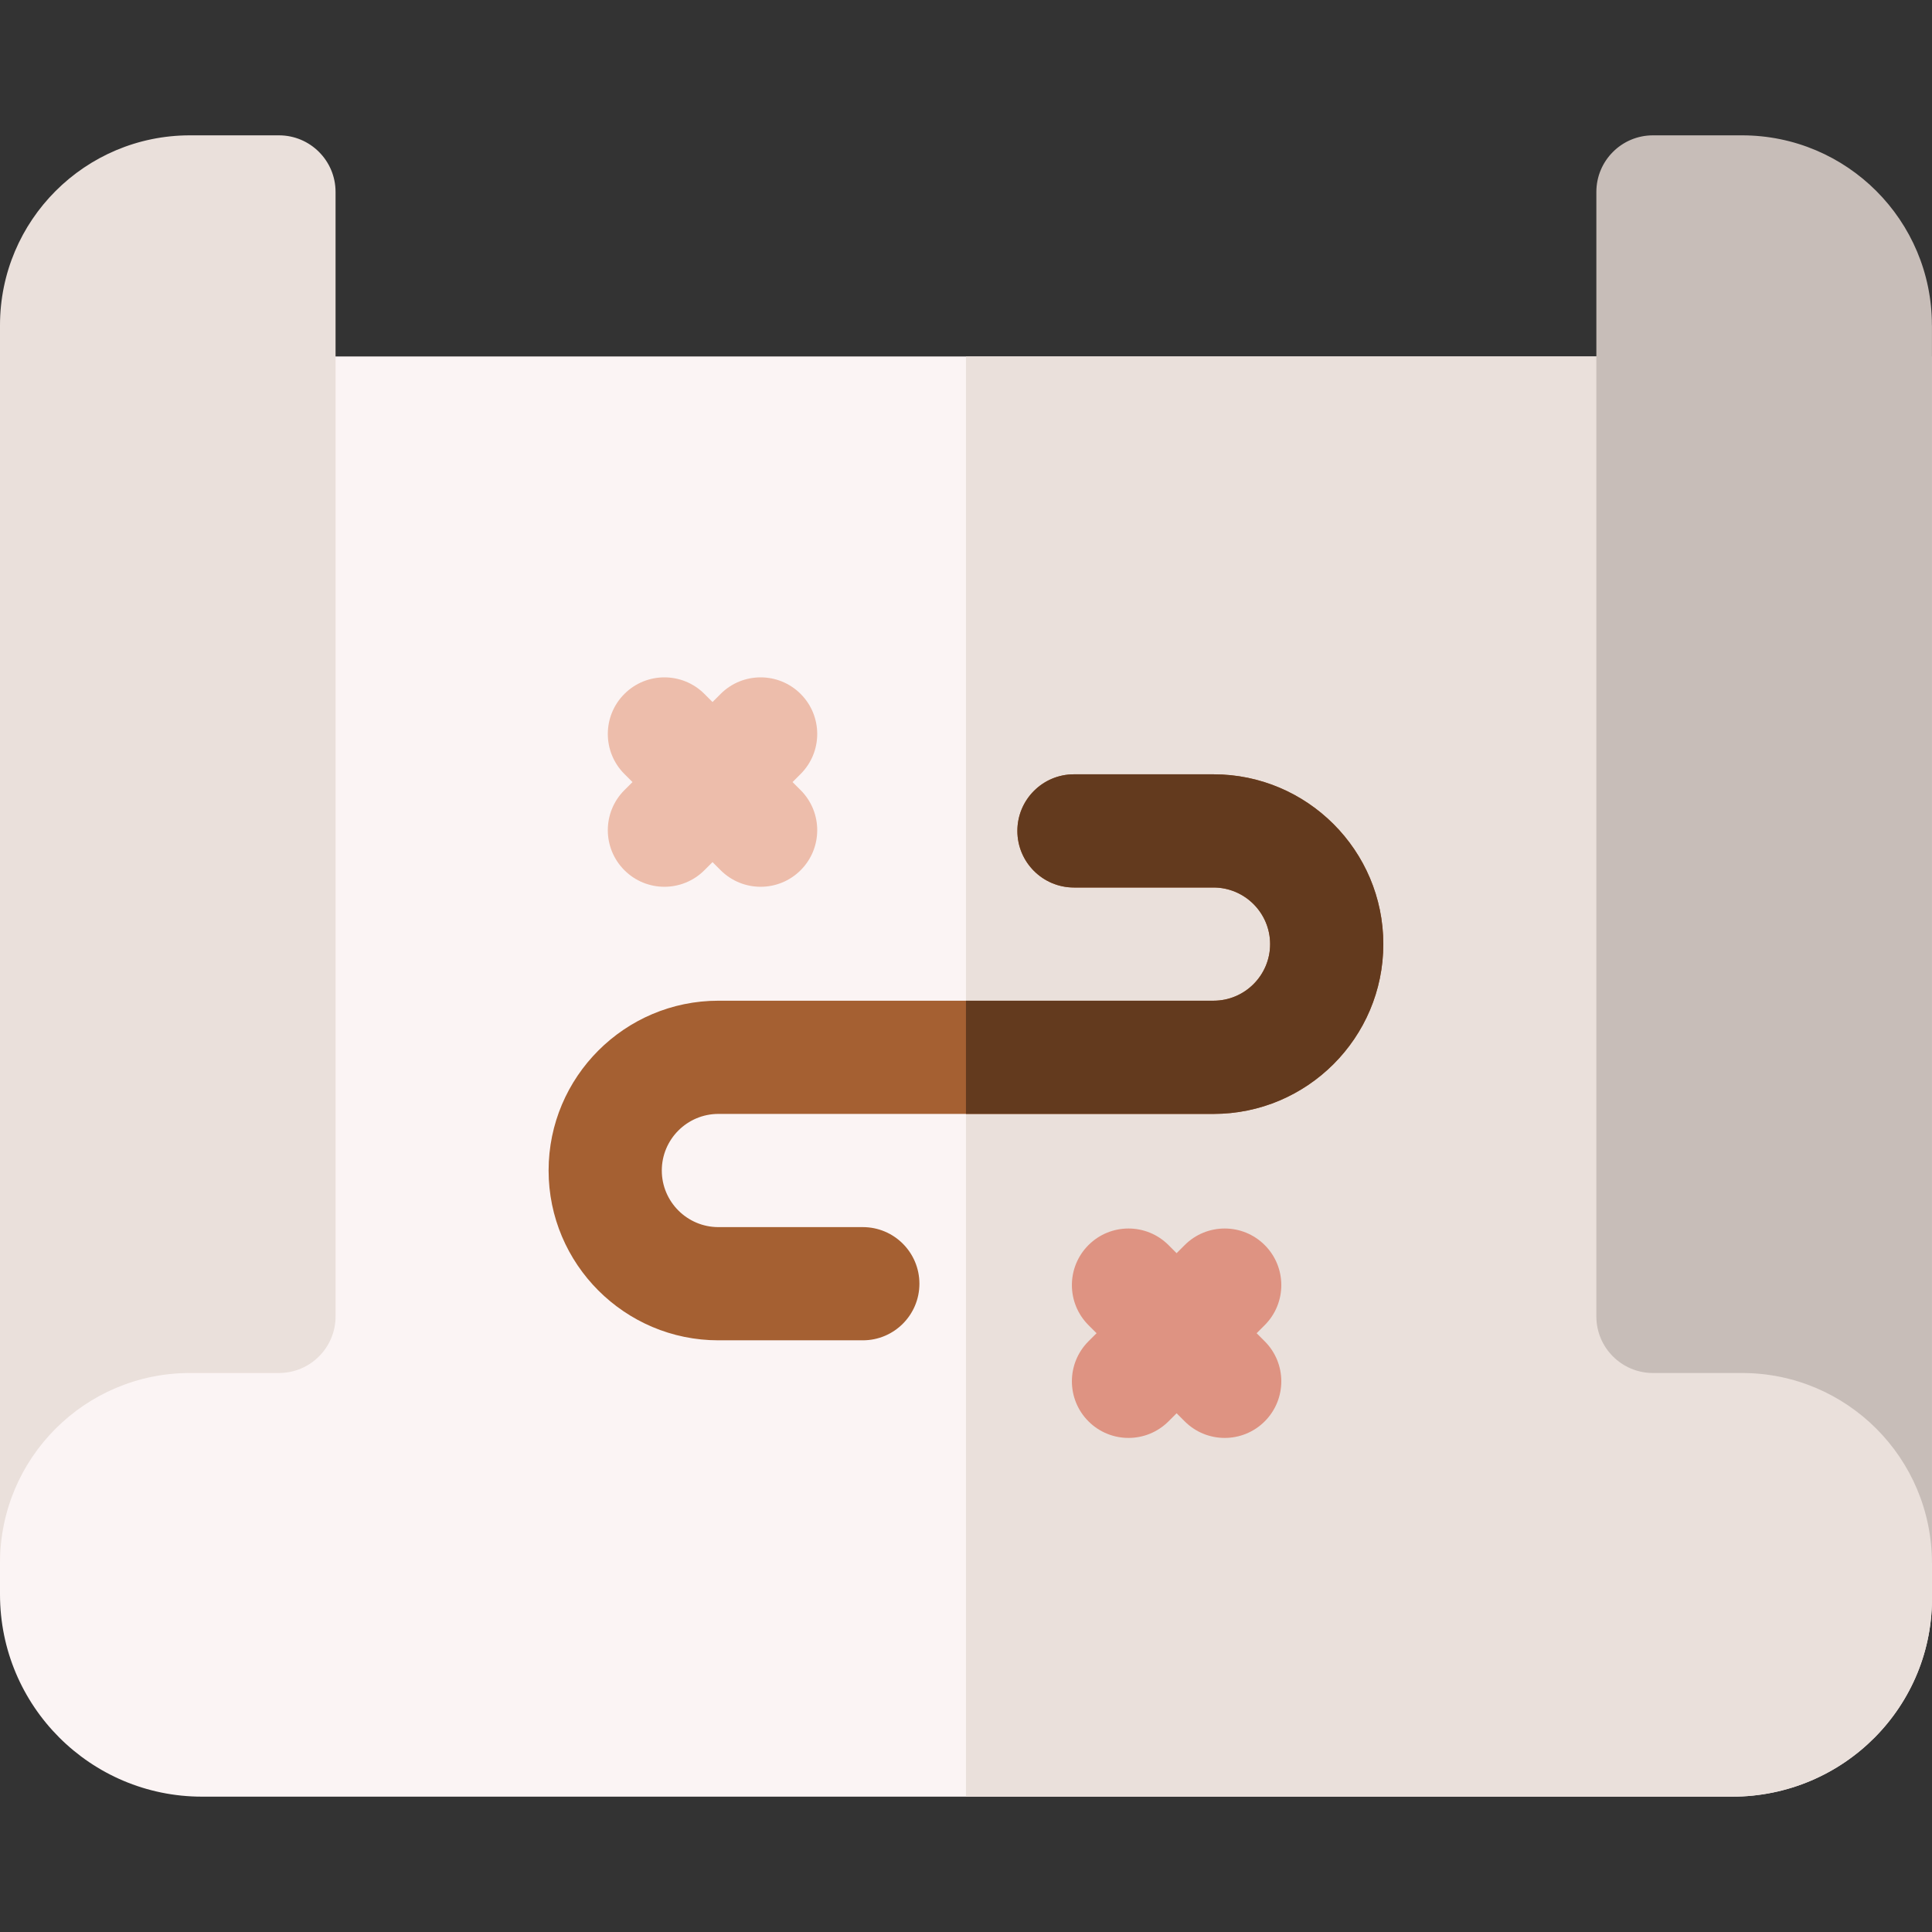 <svg id="Capa_1" enable-background="new 0 0 512.011 512.011" height="512" viewBox="0 0 512.011 512.011" width="512" xmlns="http://www.w3.org/2000/svg"><rect x="0" y="0" width="512.011" height="512.011" fill="#333333" stroke="none"/><g><g><g><path d="m0 94.463v328.081c0 29.602 23.968 53.599 53.535 53.599h405.52c29.566 0 53.535-23.997 52.945-53.599l.011-328.081z" fill="#fbf4f4"/><path d="m255.995 94.463v381.68h203.061c29.566 0 53.535-23.997 52.944-53.599l.011-328.081z" fill="#eae0db"/></g><g><path d="m165.474 230.617c2.929 2.929 6.767 4.394 10.606 4.394s7.678-1.465 10.606-4.394l2.143-2.143 2.143 2.143c2.929 2.929 6.767 4.394 10.606 4.394s7.678-1.465 10.606-4.394c5.858-5.857 5.858-15.355 0-21.213l-2.143-2.143 2.143-2.143c5.858-5.857 5.858-15.355 0-21.213-5.857-5.857-15.355-5.857-21.212 0l-2.143 2.143-2.143-2.143c-5.857-5.857-15.355-5.857-21.212 0-5.858 5.857-5.858 15.355 0 21.213l2.143 2.143-2.143 2.143c-5.858 5.858-5.858 15.356 0 21.213z" fill="#edbdab"/><path d="m335.173 329.967c-5.857-5.857-15.355-5.857-21.212 0l-2.143 2.143-2.143-2.143c-5.857-5.857-15.355-5.857-21.212 0-5.858 5.857-5.858 15.355 0 21.213l2.143 2.143-2.143 2.143c-5.858 5.857-5.858 15.355 0 21.213 2.929 2.929 6.767 4.394 10.606 4.394s7.678-1.465 10.606-4.394l2.143-2.143 2.143 2.143c2.929 2.929 6.767 4.394 10.606 4.394s7.678-1.465 10.606-4.394c5.858-5.857 5.858-15.355 0-21.213l-2.143-2.143 2.143-2.143c5.859-5.858 5.859-15.356 0-21.213z" fill="#de9382"/><g><path d="m321.602 205.204h-36.981c-8.284 0-15 6.716-15 15s6.716 15 15 15h36.981c8.271 0 15 6.729 15 15s-6.728 15-15 15h-131.215c-24.813 0-44.999 20.186-44.999 45 0 24.813 20.186 45 44.999 45h38.271c8.284 0 15-6.716 15-15s-6.716-15-15-15h-38.271c-8.271 0-15-6.729-15-15 0-8.272 6.728-15 15-15h131.216c24.813 0 44.999-20.187 44.999-45s-20.187-45-45-45z" fill="#a56032"/><path d="m321.602 205.204h-36.981c-8.284 0-15 6.716-15 15s6.716 15 15 15h36.981c8.271 0 15 6.729 15 15s-6.728 15-15 15h-65.608v30h65.608c24.813 0 44.999-20.187 44.999-45s-20.186-45-44.999-45z" fill="#633a1e"/></g></g></g><g><path d="m511.989 414.204c0-27.8-22.536-50.336-50.335-50.336h-23.593c-8.284 0-15-6.716-15-15v-298c0-8.284 6.715-15 15-15h23.593c27.799 0 50.335 22.536 50.335 50.336h.011v328" fill="#c7bdb8"/><path d="m0 414.204c0-27.8 22.536-50.336 50.335-50.336h23.593c8.284 0 15-6.716 15-15v-298c0-8.284-6.716-15-15-15h-23.593c-27.799 0-50.335 22.536-50.335 50.336z" fill="#eae0db"/></g></g></svg>